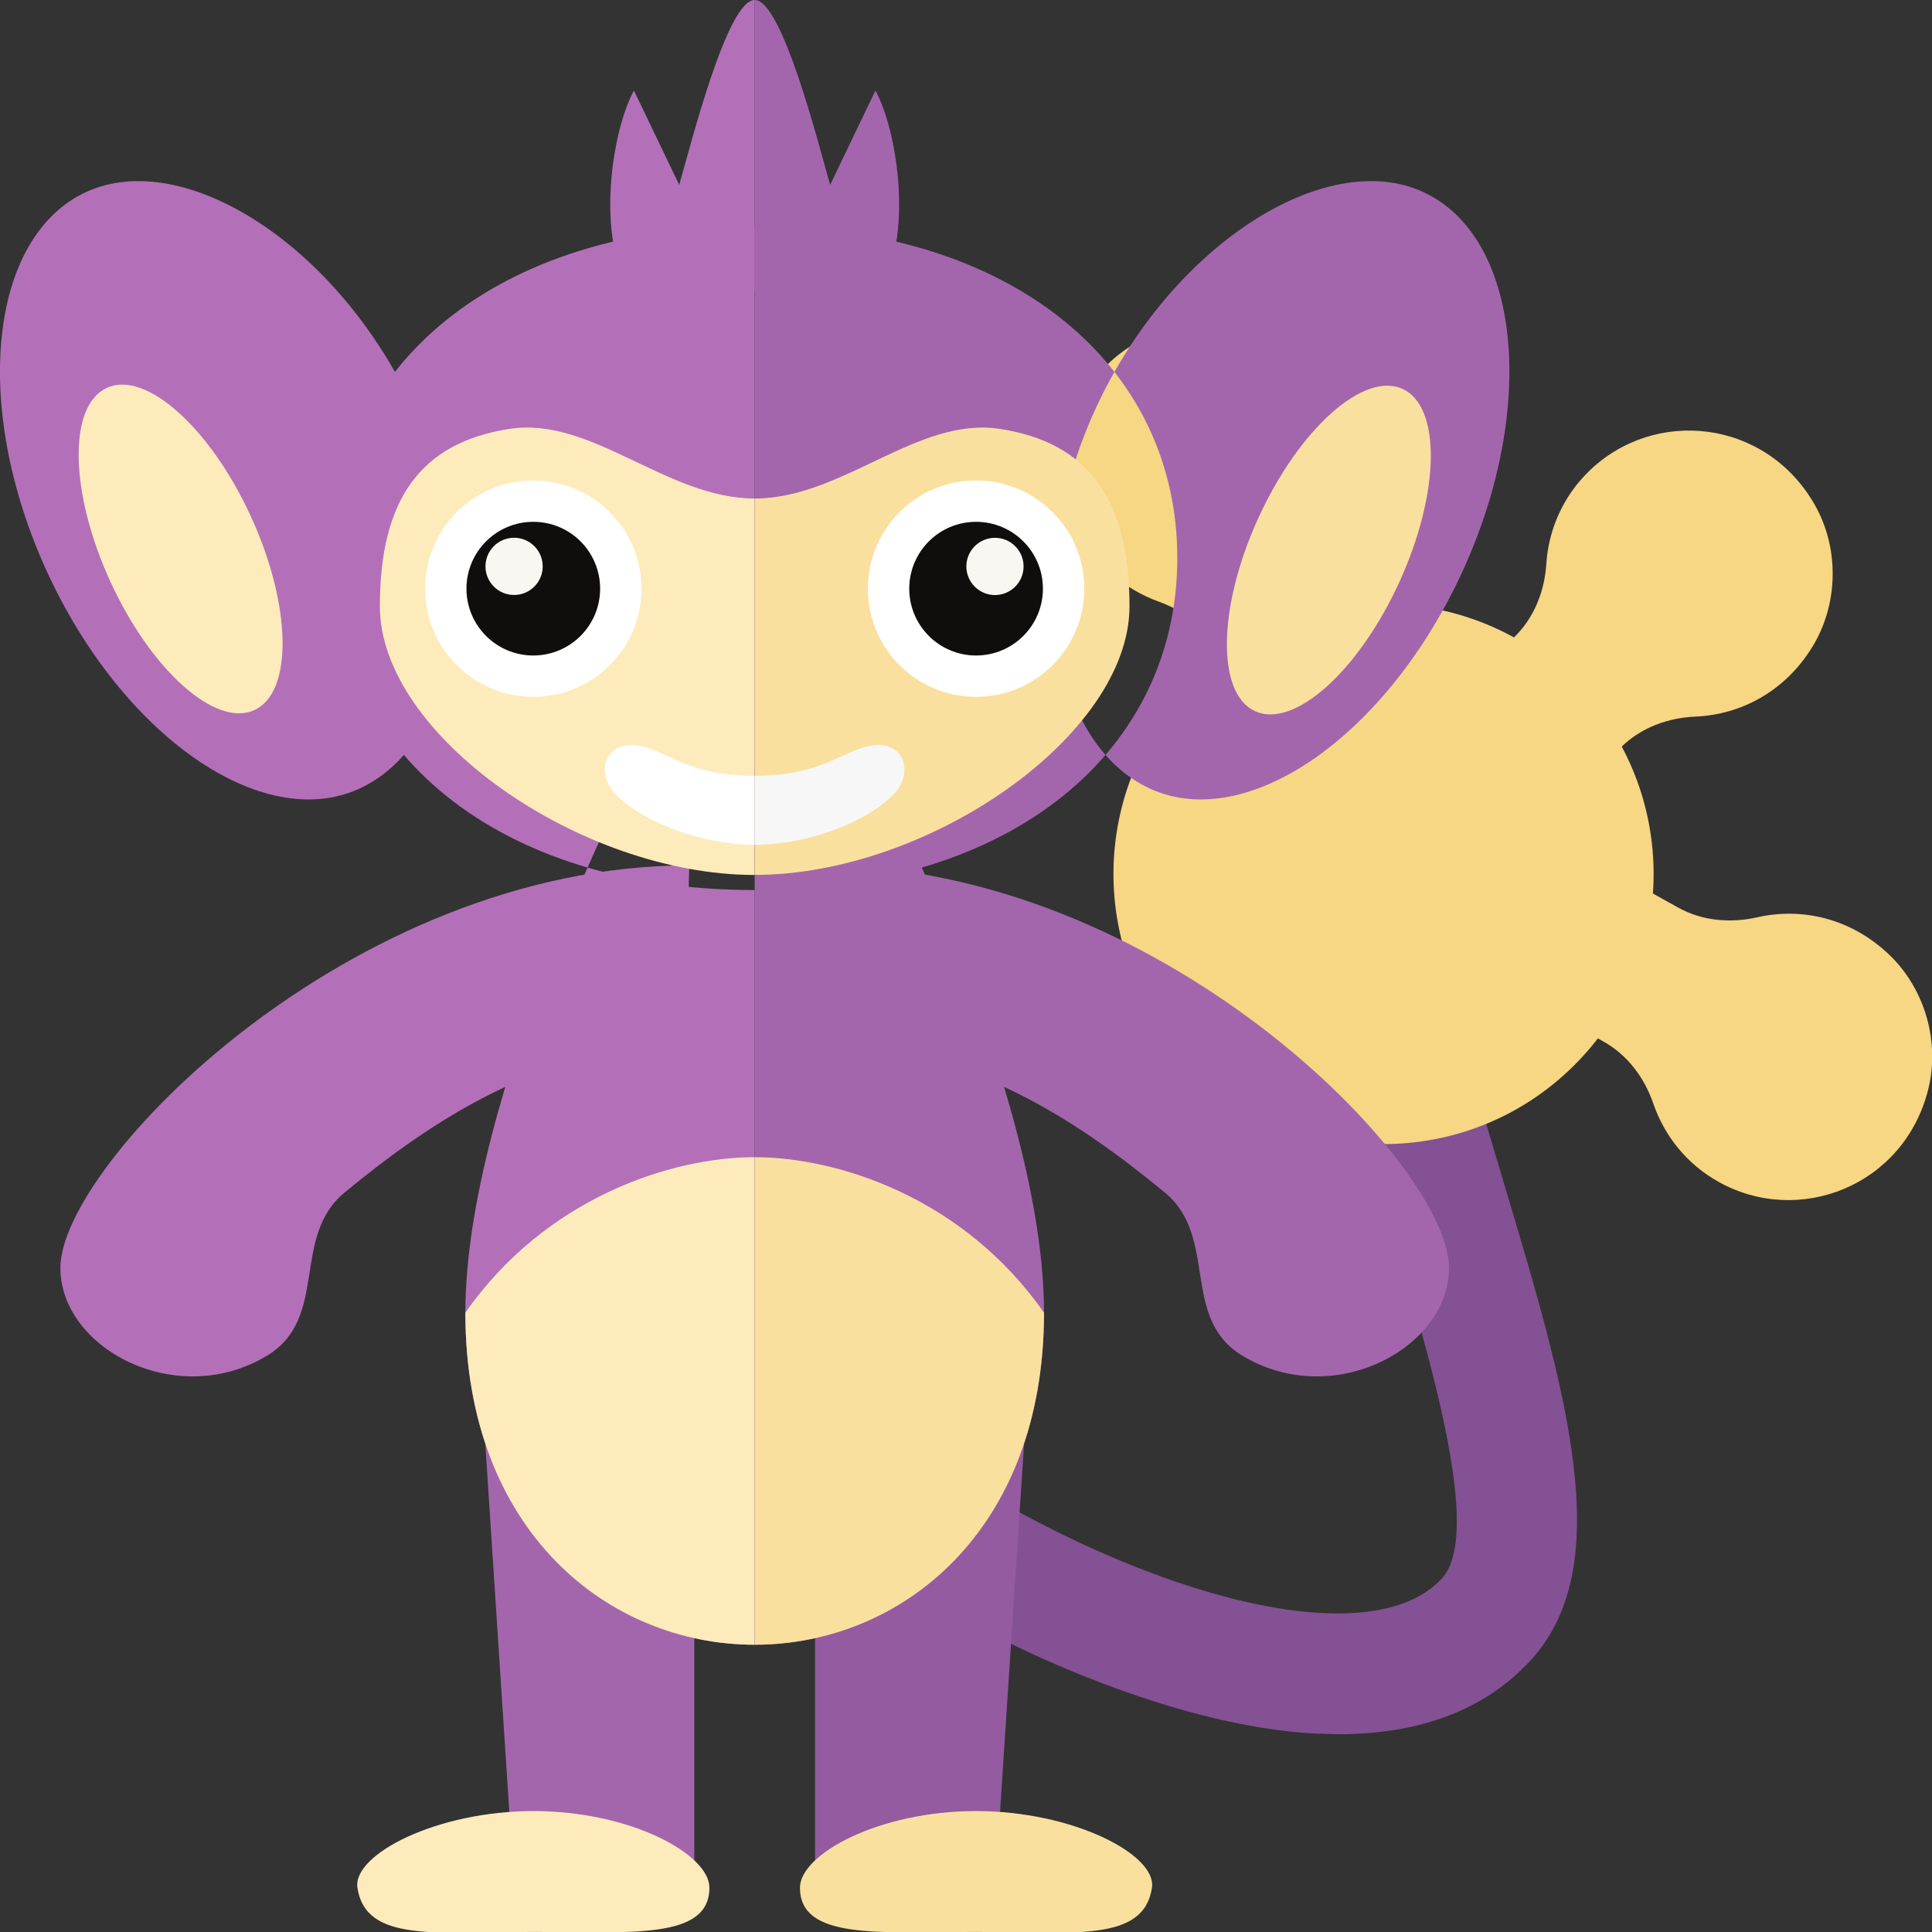 <svg xmlns="http://www.w3.org/2000/svg" width="32" height="32" viewBox="0 0 32 32"><rect x="0" y="0" width="32" height="32" fill="#333333" stroke="none"/><path fill="#845194" d="M22.169 28.724l-.408-.012c-3.191-.18-7.438-2.553-8.259-3.689l1.619-1.173c.433.56 4.098 2.759 6.84 2.87.882.033 1.541-.159 1.924-.58.674-.741-.188-3.621-.881-5.934-.53-1.77-1.078-3.6-1.288-5.269l1.984-.249c.188 1.503.713 3.252 1.22 4.944 1.008 3.368 1.879 6.276.445 7.854-.748.822-1.822 1.238-3.196 1.238z"/><g fill="#F7D684"><ellipse transform="matrix(.712 -.702 .702 .712 -3.571 20.255)" cx="22.921" cy="14.483" rx="4.474" ry="4.474"/><path d="M17.909 8.862c-.719-1.335-.027-3.052 1.561-3.442.802-.196 1.686.071 2.246.677.595.644.761 1.459.585 2.188-.108.447-.074.914.143 1.319l1.59 2.954-2.237 1.204-1.59-2.954c-.217-.404-.588-.69-1.019-.845-.528-.19-.992-.567-1.279-1.101zM28.468 19.577c1.324.738 3.052.072 3.464-1.511.208-.799-.046-1.687-.644-2.256-.635-.605-1.447-.783-2.18-.617-.448.101-.915.061-1.317-.163l-2.93-1.633-1.237 2.219 2.931 1.633c.4.223.681.598.83 1.032.183.532.553 1.001 1.083 1.296zM26.317 7.806c1.085-1.059 2.926-.868 3.739.551.41.716.397 1.64-.031 2.346-.454.75-1.192 1.134-1.942 1.166-.459.02-.899.181-1.228.502l-2.401 2.344-1.774-1.818 2.401-2.344c.328-.32.501-.755.531-1.213.036-.56.27-1.11.705-1.534z"/></g><path fill="#B370B9" d="M11.417 14.333c-5.625 0-10.417 4.948-10.417 6.667 0 1.333 1.92 2.356 3.417 1.458 1.042-.625.393-1.968 1.292-2.708 1.417-1.167 3.285-2.434 5.62-2.434l.088-2.983z"/><path fill="#A366AD" d="M11.5 31.241l-3-.25-.5-7.658 3.5 1.885z"/><path fill="#B370B9" d="M12.5 3.742v11c-4.287 0-7-2.324-7-5.5s2.713-5.5 7-5.5zM12.5 12.742h-2s-2.792 5.375-2.792 9 2.375 5.5 4.792 5.5v-14.5z"/><path fill="#FDEBBB" d="M12.5 19.167c-1.375 0-3.458.667-4.792 2.575 0 3.625 2.375 5.5 4.792 5.5v-8.075z"/><path fill="#B370B9" d="M6.861 6.786c1.248 2.73.702 5.54-.91 6.277s-3.931-.878-5.179-3.608-.952-5.54.66-6.277 4.181.879 5.429 3.608z"/><ellipse transform="matrix(.909 -.416 .416 .909 -3.512 2.067)" fill="#FDEBBB" cx="2.991" cy="9.098" rx="1.283" ry="2.936"/><path fill="#B370B9" d="M12.5 0c-.458 0-1.063 2.417-1.25 3.062l-.75-1.562c-.375.688-.625 2.438-.063 3.312.563.875 2.063 0 2.063 0v-4.812z"/><path fill="#FDEBBB" d="M8.437 7.104c1.365-.211 2.604 1.153 4.063 1.153v6.235c-2.884 0-6.208-2.313-6.208-4.449 0-1.759.666-2.71 2.145-2.939z"/><path fill="#fff" d="M10.208 13.167c.458.458 1.417.825 2.292.825v-1.141c-1.208 0-1.542-.511-2.048-.511-.457.001-.573.497-.244.827z"/><path fill="#FDEBBB" d="M5.92 31.265c.134.912 1.305.734 2.915.734s2.915.134 2.915-.734c0-.553-1.305-1.268-2.915-1.268s-2.995.721-2.915 1.268z"/><circle fill="#fff" cx="8.833" cy="9.75" r="1.792"/><circle fill="#0F0E0D" cx="8.833" cy="9.75" r="1.107"/><ellipse transform="matrix(.707 -.707 .707 .707 -4.139 8.77)" fill="#F9F7F2" cx="8.517" cy="9.381" rx=".474" ry=".474"/><path fill="#A366AD" d="M13.583 14.333c5.625 0 10.417 4.948 10.417 6.667 0 1.333-1.92 2.356-3.417 1.458-1.042-.625-.393-1.968-1.292-2.708-1.417-1.167-3.285-2.434-5.62-2.434l-.088-2.983z"/><path fill="#945BA0" d="M13.5 31.241l3-.25.5-7.658-3.5 1.885z"/><path fill="#A366AD" d="M19.5 9.242c0 3.176-2.713 5.5-7 5.5v-11c4.287 0 7 2.324 7 5.5zM12.5 12.742h2s2.792 5.375 2.792 9-2.375 5.5-4.792 5.5v-14.5zM18.139 6.786c-1.248 2.73-.702 5.54.91 6.277 1.612.737 3.931-.878 5.179-3.608 1.248-2.73.952-5.54-.66-6.277-1.613-.737-4.181.879-5.429 3.608z"/><ellipse transform="matrix(.416 -.909 .909 .416 4.584 25.332)" fill="#FAE09F" cx="22.009" cy="9.098" rx="2.936" ry="1.283"/><path fill="#A366AD" d="M12.5 0c.458 0 1.063 2.417 1.25 3.062l.75-1.562c.375.688.625 2.438.063 3.312-.563.875-2.063 0-2.063 0v-4.812z"/><path fill="#FAE09F" d="M18.708 10.042c0 2.136-3.325 4.449-6.208 4.449v-6.234c1.458 0 2.698-1.364 4.063-1.153 1.479.229 2.145 1.18 2.145 2.938z"/><path fill="#F7F7F7" d="M14.792 13.167c-.458.458-1.417.825-2.292.825v-1.141c1.208 0 1.542-.511 2.048-.511.457.001.573.497.244.827z"/><path fill="#FAE09F" d="M19.08 31.265c-.134.912-1.305.734-2.915.734s-2.915.134-2.915-.734c0-.553 1.305-1.268 2.915-1.268s2.995.721 2.915 1.268z"/><circle fill="#fff" cx="16.167" cy="9.75" r="1.792"/><circle fill="#0F0E0D" cx="16.167" cy="9.75" r="1.107"/><ellipse transform="matrix(.707 -.707 .707 .707 -1.806 14.403)" fill="#F9F7F2" cx="16.483" cy="9.381" rx=".474" ry=".474"/><path fill="#FAE09F" d="M12.5 19.167c1.375 0 3.458.667 4.792 2.575 0 3.625-2.375 5.5-4.792 5.5v-8.075z"/></svg>